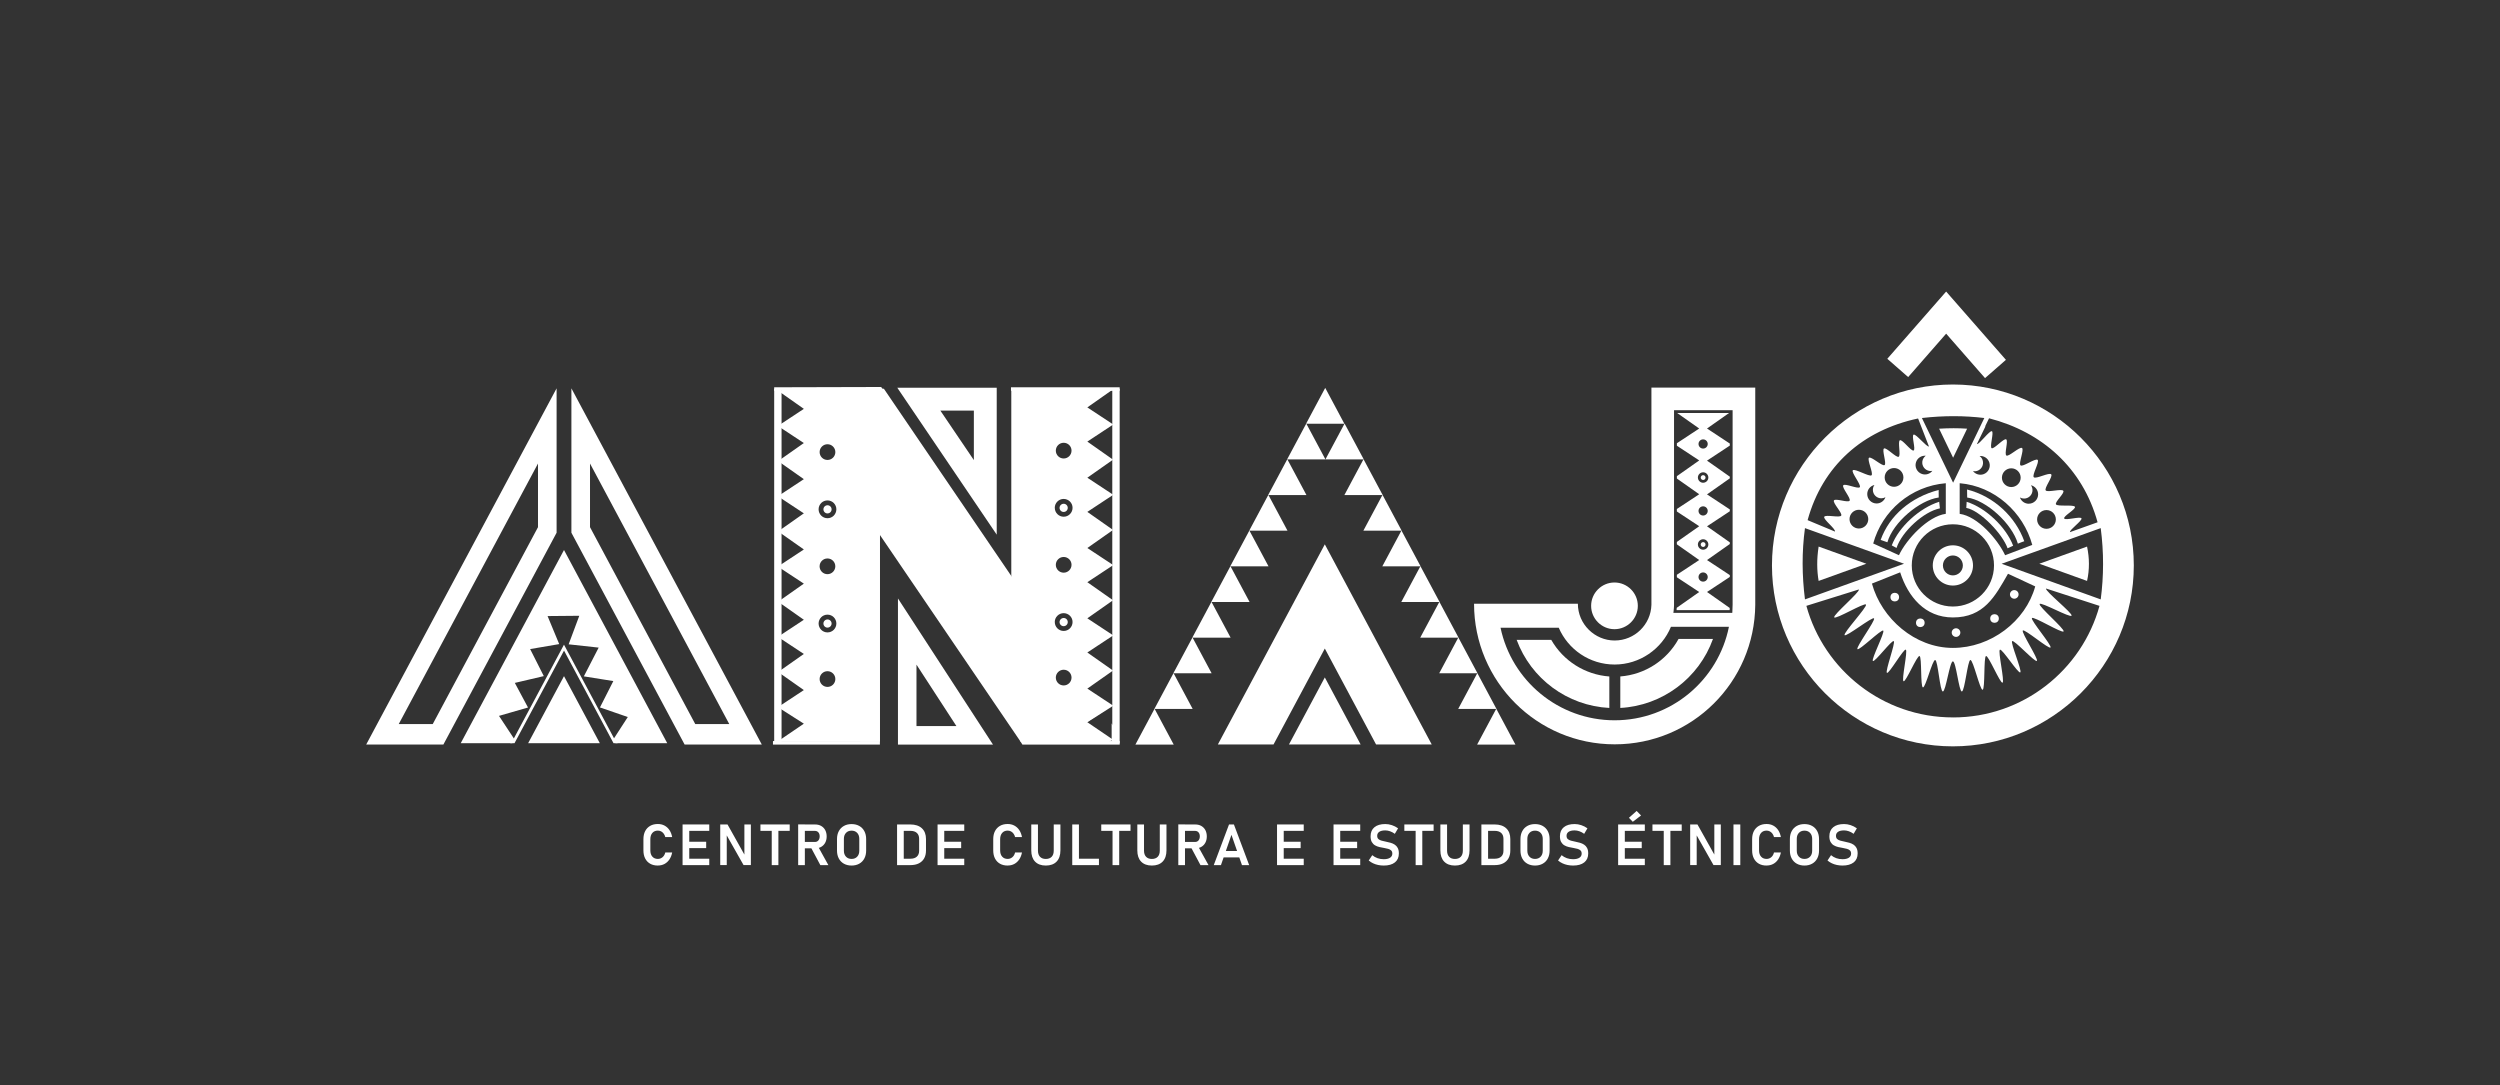 <?xml version="1.0" encoding="UTF-8"?><svg id="Camada_1" xmlns="http://www.w3.org/2000/svg" viewBox="0 0 874.82 379.72"><rect x="0" y="0" width="874.82" height="379.72" fill="#333333" stroke="none"/><defs><style>.cls-1,.cls-2{fill:#fff;stroke-width:0px;}.cls-2{fill-rule:evenodd;}</style></defs><path class="cls-1" d="m230.2,302.88c-1.04,0-1.94-.21-2.69-.64s-1.34-1.04-1.75-1.84-.61-1.74-.61-2.83v-3.91c0-1.1.2-2.04.61-2.83.41-.79.99-1.4,1.75-1.84s1.66-.65,2.69-.65c.86,0,1.64.18,2.33.55.69.37,1.27.89,1.73,1.58.46.68.77,1.5.95,2.44h-2.41c-.12-.47-.3-.87-.56-1.21-.25-.34-.56-.6-.9-.78-.35-.18-.73-.27-1.13-.27-.82,0-1.46.27-1.93.81-.47.54-.71,1.27-.71,2.2v3.91c0,.93.23,1.66.71,2.19.47.54,1.12.8,1.93.8.61,0,1.15-.2,1.62-.59.48-.39.8-.95.97-1.67h2.41c-.18.95-.5,1.76-.96,2.44-.46.68-1.03,1.21-1.72,1.58-.69.37-1.47.55-2.32.55Z"/><path class="cls-1" d="m238.85,302.73v-14.23h2.34v14.23h-2.34Zm.97-11.99v-2.24h8.37v2.24h-8.37Zm0,6.04v-2.23h7.29v2.23h-7.29Zm0,5.95v-2.24h8.37v2.24h-8.37Z"/><path class="cls-1" d="m252.03,302.72v-14.22h2.55l6.13,10.95-.23.26v-11.21h2.27v14.22h-2.56l-6.11-10.79.23-.25v11.04h-2.27Z"/><path class="cls-1" d="m266.1,290.74v-2.24h10.24v2.24h-10.24Zm3.95,11.99v-13.07h2.33v13.07h-2.33Z"/><path class="cls-1" d="m279.3,302.73v-14.24h2.34v14.24h-2.34Zm.97-5.87v-2.24h4.9c.5,0,.9-.18,1.2-.53s.45-.83.46-1.41c0-.58-.15-1.05-.45-1.4s-.71-.53-1.21-.53h-4.9v-2.24h4.97c.81,0,1.52.17,2.12.52.6.35,1.07.83,1.41,1.46.33.63.5,1.36.5,2.2s-.17,1.57-.51,2.2c-.34.63-.81,1.11-1.41,1.46-.6.35-1.3.52-2.11.52h-4.97Zm6.79,5.87l-3.36-6.31,2.43-.45,3.74,6.76h-2.81Z"/><path class="cls-1" d="m297.99,302.88c-1.03,0-1.92-.22-2.69-.65-.77-.43-1.36-1.04-1.78-1.83-.42-.79-.63-1.71-.63-2.76v-4.03c0-1.06.21-1.98.63-2.76.42-.79,1.01-1.4,1.78-1.83.76-.43,1.66-.65,2.69-.65s1.92.22,2.69.65c.77.43,1.36,1.04,1.78,1.83.42.79.63,1.71.63,2.76v4.03c0,1.05-.21,1.97-.63,2.76-.42.79-1.01,1.4-1.78,1.83-.77.43-1.66.65-2.69.65Zm0-2.32c.82,0,1.47-.26,1.96-.78.49-.52.74-1.21.74-2.08v-4.17c0-.87-.25-1.56-.74-2.08-.49-.52-1.14-.78-1.96-.78s-1.46.26-1.95.78c-.49.52-.74,1.21-.74,2.08v4.17c0,.86.25,1.55.74,2.08.49.52,1.14.78,1.95.78Z"/><path class="cls-1" d="m313.91,302.73v-14.23h2.34v14.23h-2.34Zm1.35,0v-2.24h3.32c.97,0,1.72-.24,2.25-.73.53-.48.8-1.17.8-2.05v-4.19c0-.89-.27-1.57-.8-2.06-.53-.48-1.28-.72-2.25-.72h-3.32v-2.24h3.26c1.76,0,3.11.45,4.07,1.34s1.44,2.15,1.44,3.76v4.03c0,1.04-.21,1.95-.63,2.71-.42.76-1.04,1.35-1.86,1.77-.82.42-1.83.62-3.03.62h-3.25Z"/><path class="cls-1" d="m328.08,302.73v-14.23h2.34v14.23h-2.34Zm.97-11.99v-2.24h8.37v2.24h-8.37Zm0,6.04v-2.23h7.29v2.23h-7.29Zm0,5.95v-2.24h8.37v2.24h-8.37Z"/><path class="cls-1" d="m352.61,302.88c-1.04,0-1.94-.21-2.69-.64s-1.34-1.04-1.75-1.84-.61-1.74-.61-2.83v-3.91c0-1.1.2-2.04.61-2.83.41-.79.99-1.4,1.75-1.84s1.66-.65,2.69-.65c.86,0,1.64.18,2.33.55.69.37,1.27.89,1.73,1.58.46.68.77,1.5.95,2.44h-2.41c-.12-.47-.3-.87-.56-1.21-.25-.34-.56-.6-.9-.78-.35-.18-.73-.27-1.13-.27-.82,0-1.46.27-1.93.81-.47.54-.71,1.27-.71,2.2v3.91c0,.93.23,1.66.71,2.19.47.54,1.12.8,1.93.8.61,0,1.15-.2,1.62-.59.48-.39.8-.95.97-1.67h2.41c-.18.95-.5,1.76-.96,2.44-.46.68-1.03,1.21-1.72,1.58-.69.37-1.47.55-2.32.55Z"/><path class="cls-1" d="m365.96,302.88c-1.62,0-2.87-.46-3.76-1.38-.89-.92-1.33-2.23-1.33-3.91v-9.08h2.34v9.15c0,.93.24,1.64.72,2.15s1.16.76,2.03.76,1.56-.25,2.05-.76.72-1.23.72-2.15v-9.15h2.34v9.08c0,1.68-.45,2.99-1.34,3.91-.89.92-2.15,1.38-3.77,1.38Z"/><path class="cls-1" d="m375.21,302.73v-14.23h2.34v14.23h-2.34Zm1.1,0v-2.24h8.24v2.24h-8.24Z"/><path class="cls-1" d="m385.36,290.74v-2.24h10.24v2.24h-10.24Zm3.95,11.99v-13.07h2.33v13.07h-2.33Z"/><path class="cls-1" d="m403.07,302.88c-1.62,0-2.87-.46-3.76-1.38-.89-.92-1.33-2.23-1.33-3.91v-9.08h2.34v9.15c0,.93.24,1.64.72,2.15s1.16.76,2.03.76,1.56-.25,2.05-.76.72-1.23.72-2.15v-9.15h2.34v9.08c0,1.68-.45,2.99-1.34,3.91-.89.92-2.15,1.38-3.77,1.38Z"/><path class="cls-1" d="m412.32,302.73v-14.24h2.34v14.24h-2.34Zm.97-5.87v-2.24h4.9c.5,0,.9-.18,1.2-.53s.45-.83.46-1.41c0-.58-.15-1.05-.45-1.4s-.71-.53-1.21-.53h-4.9v-2.24h4.97c.81,0,1.52.17,2.12.52.6.35,1.07.83,1.41,1.46.33.63.5,1.36.5,2.2s-.17,1.57-.51,2.2c-.34.63-.81,1.11-1.41,1.46-.6.35-1.3.52-2.11.52h-4.97Zm6.79,5.87l-3.36-6.31,2.43-.45,3.74,6.76h-2.81Z"/><path class="cls-1" d="m424.73,302.73l5.34-14.23h1.71l5.34,14.23h-2.52l-3.68-10.6-3.68,10.6h-2.52Zm2.52-2.7v-2.24h7.49v2.24h-7.49Z"/><path class="cls-1" d="m446.87,302.73v-14.23h2.34v14.23h-2.34Zm.97-11.99v-2.24h8.37v2.24h-8.37Zm0,6.04v-2.23h7.29v2.23h-7.29Zm0,5.95v-2.24h8.37v2.24h-8.37Z"/><path class="cls-1" d="m466.64,302.73v-14.23h2.34v14.23h-2.34Zm.97-11.99v-2.24h8.37v2.24h-8.37Zm0,6.04v-2.23h7.29v2.23h-7.29Zm0,5.95v-2.24h8.37v2.24h-8.37Z"/><path class="cls-1" d="m484.21,302.88c-.69,0-1.34-.07-1.97-.2-.63-.13-1.22-.33-1.77-.59-.55-.26-1.05-.58-1.52-.97l1.24-1.87c.55.46,1.16.81,1.84,1.05s1.4.36,2.17.36c.95,0,1.69-.17,2.22-.51.52-.34.79-.82.79-1.44h0c0-.49-.13-.85-.4-1.11-.27-.25-.61-.44-1.04-.56-.43-.12-.9-.22-1.41-.31-.54-.08-1.09-.19-1.65-.32-.56-.13-1.07-.33-1.54-.6-.47-.27-.84-.66-1.13-1.16s-.43-1.18-.43-2.02h0c0-1.37.45-2.42,1.35-3.16.9-.74,2.17-1.11,3.8-1.11.76,0,1.53.13,2.29.38.76.25,1.49.62,2.18,1.11l-1.14,1.93c-.55-.4-1.11-.7-1.67-.9-.57-.2-1.12-.3-1.67-.3-.9,0-1.6.16-2.09.49s-.74.79-.74,1.4h0c0,.5.14.88.43,1.14s.67.45,1.14.57c.47.13.97.24,1.51.35.54.1,1.07.23,1.6.38s1.02.37,1.45.65c.43.28.79.67,1.05,1.16s.4,1.13.4,1.92v.02c0,1.34-.46,2.38-1.39,3.12s-2.24,1.1-3.93,1.1Z"/><path class="cls-1" d="m491.42,290.74v-2.24h10.24v2.24h-10.24Zm3.95,11.99v-13.07h2.33v13.07h-2.33Z"/><path class="cls-1" d="m509.12,302.88c-1.62,0-2.87-.46-3.76-1.38-.89-.92-1.33-2.23-1.33-3.91v-9.08h2.34v9.15c0,.93.24,1.64.72,2.15s1.16.76,2.03.76,1.56-.25,2.05-.76.72-1.23.72-2.15v-9.15h2.34v9.08c0,1.68-.45,2.99-1.34,3.91-.89.92-2.15,1.38-3.77,1.38Z"/><path class="cls-1" d="m518.38,302.73v-14.23h2.34v14.23h-2.34Zm1.35,0v-2.24h3.32c.97,0,1.72-.24,2.25-.73.53-.48.8-1.17.8-2.05v-4.19c0-.89-.27-1.57-.8-2.06-.53-.48-1.28-.72-2.25-.72h-3.32v-2.24h3.26c1.76,0,3.11.45,4.07,1.34s1.44,2.15,1.44,3.76v4.03c0,1.04-.21,1.95-.63,2.71-.42.76-1.04,1.35-1.86,1.77-.82.42-1.83.62-3.03.62h-3.25Z"/><path class="cls-1" d="m537.15,302.88c-1.03,0-1.92-.22-2.69-.65-.77-.43-1.36-1.04-1.78-1.83-.42-.79-.63-1.71-.63-2.76v-4.03c0-1.06.21-1.98.63-2.76.42-.79,1.01-1.4,1.78-1.83.76-.43,1.66-.65,2.69-.65s1.92.22,2.69.65c.77.43,1.36,1.04,1.78,1.83.42.79.63,1.71.63,2.76v4.03c0,1.05-.21,1.97-.63,2.76-.42.79-1.01,1.4-1.78,1.83-.77.43-1.66.65-2.69.65Zm0-2.32c.82,0,1.47-.26,1.96-.78.49-.52.74-1.21.74-2.08v-4.17c0-.87-.25-1.56-.74-2.08-.49-.52-1.14-.78-1.96-.78s-1.46.26-1.95.78c-.49.52-.74,1.21-.74,2.08v4.17c0,.86.25,1.55.74,2.08.49.52,1.14.78,1.95.78Z"/><path class="cls-1" d="m550.47,302.88c-.69,0-1.34-.07-1.97-.2-.63-.13-1.22-.33-1.77-.59s-1.05-.58-1.52-.97l1.24-1.87c.55.46,1.16.81,1.84,1.05s1.4.36,2.17.36c.95,0,1.69-.17,2.22-.51.52-.34.79-.82.79-1.44h0c0-.49-.13-.85-.4-1.11-.27-.25-.61-.44-1.04-.56-.43-.12-.9-.22-1.41-.31-.54-.08-1.09-.19-1.65-.32-.56-.13-1.07-.33-1.54-.6-.47-.27-.84-.66-1.13-1.16s-.43-1.18-.43-2.02h0c0-1.37.45-2.42,1.35-3.16.9-.74,2.17-1.11,3.8-1.11.76,0,1.53.13,2.29.38.76.25,1.49.62,2.18,1.11l-1.14,1.93c-.55-.4-1.11-.7-1.67-.9-.57-.2-1.12-.3-1.67-.3-.9,0-1.6.16-2.09.49s-.74.79-.74,1.4h0c0,.5.14.88.43,1.14s.67.45,1.14.57c.47.13.97.24,1.51.35.54.1,1.07.23,1.6.38s1.02.37,1.45.65c.43.28.79.67,1.05,1.16s.4,1.13.4,1.92v.02c0,1.34-.46,2.38-1.39,3.12s-2.24,1.1-3.93,1.1Z"/><path class="cls-1" d="m566.23,302.73v-14.23h2.34v14.23h-2.34Zm.97-11.99v-2.24h8.37v2.24h-8.37Zm0,6.04v-2.23h7.29v2.23h-7.29Zm0,5.95v-2.24h8.37v2.24h-8.37Zm4.16-15.16l-1.35-1.4,2.7-2.4,1.54,1.59-2.89,2.21Z"/><path class="cls-1" d="m578.24,290.74v-2.24h10.24v2.24h-10.24Zm3.95,11.99v-13.07h2.33v13.07h-2.33Z"/><path class="cls-1" d="m591.44,302.72v-14.22h2.55l6.13,10.95-.23.26v-11.21h2.27v14.22h-2.56l-6.11-10.79.23-.25v11.04h-2.27Z"/><path class="cls-1" d="m608.98,288.5v14.23h-2.39v-14.23h2.39Z"/><path class="cls-1" d="m618.17,302.88c-1.04,0-1.94-.21-2.69-.64s-1.34-1.04-1.75-1.84-.61-1.74-.61-2.83v-3.91c0-1.1.2-2.04.61-2.83.41-.79.99-1.4,1.75-1.84s1.66-.65,2.69-.65c.86,0,1.64.18,2.33.55.69.37,1.27.89,1.73,1.58.46.68.77,1.5.95,2.44h-2.41c-.12-.47-.3-.87-.56-1.21-.25-.34-.56-.6-.9-.78-.35-.18-.73-.27-1.13-.27-.82,0-1.46.27-1.93.81-.47.54-.71,1.27-.71,2.2v3.91c0,.93.23,1.66.71,2.19.47.54,1.12.8,1.93.8.61,0,1.15-.2,1.62-.59.48-.39.8-.95.97-1.67h2.41c-.18.95-.5,1.76-.96,2.44-.46.68-1.03,1.21-1.72,1.58-.69.37-1.47.55-2.32.55Z"/><path class="cls-1" d="m631.43,302.88c-1.03,0-1.92-.22-2.69-.65-.77-.43-1.36-1.04-1.78-1.83-.42-.79-.63-1.71-.63-2.76v-4.03c0-1.06.21-1.98.63-2.76.42-.79,1.01-1.4,1.78-1.83.76-.43,1.66-.65,2.69-.65s1.92.22,2.69.65c.77.43,1.36,1.04,1.78,1.83.42.79.63,1.71.63,2.76v4.03c0,1.05-.21,1.97-.63,2.76-.42.79-1.01,1.4-1.78,1.83-.77.43-1.66.65-2.69.65Zm0-2.32c.82,0,1.47-.26,1.96-.78.49-.52.74-1.21.74-2.08v-4.17c0-.87-.25-1.56-.74-2.08-.49-.52-1.14-.78-1.96-.78s-1.46.26-1.95.78c-.49.52-.74,1.21-.74,2.08v4.17c0,.86.25,1.55.74,2.08.49.52,1.14.78,1.95.78Z"/><path class="cls-1" d="m644.75,302.88c-.69,0-1.34-.07-1.97-.2-.63-.13-1.22-.33-1.77-.59s-1.05-.58-1.52-.97l1.24-1.87c.55.46,1.16.81,1.84,1.05s1.4.36,2.17.36c.95,0,1.69-.17,2.22-.51.52-.34.79-.82.79-1.44h0c0-.49-.13-.85-.4-1.11-.27-.25-.61-.44-1.04-.56-.43-.12-.9-.22-1.41-.31-.54-.08-1.09-.19-1.65-.32-.56-.13-1.07-.33-1.54-.6-.47-.27-.84-.66-1.13-1.16s-.43-1.18-.43-2.02h0c0-1.37.45-2.42,1.35-3.16.9-.74,2.17-1.11,3.8-1.11.76,0,1.53.13,2.29.38.76.25,1.49.62,2.18,1.11l-1.14,1.93c-.55-.4-1.11-.7-1.67-.9-.57-.2-1.12-.3-1.67-.3-.9,0-1.6.16-2.09.49s-.74.79-.74,1.4h0c0,.5.14.88.43,1.14s.67.45,1.14.57c.47.13.97.24,1.51.35.54.1,1.07.23,1.6.38s1.02.37,1.45.65c.43.28.79.67,1.05,1.16s.4,1.13.4,1.92v.02c0,1.34-.46,2.38-1.39,3.12-.93.73-2.24,1.1-3.93,1.1Z"/><path class="cls-2" d="m636.39,191.26c-.69,4.43-.62,8.39,0,12.02l16.7-6.01c-5.57-2-11.13-4.01-16.7-6.01Z"/><path class="cls-2" d="m713.62,197.27c5.57,2,11.13,4.01,16.7,6.01.9-4.01.85-8.01,0-12.02-5.57,2-11.13,4.01-16.7,6.01Z"/><path class="cls-2" d="m678.55,150.01c1.63,3.39,3.27,6.77,4.9,10.16,1.63-3.39,3.27-6.77,4.9-10.16-3.04-.22-6.32-.21-9.8,0Z"/><rect class="cls-1" x="270.91" y="136.05" width="2.58" height="124.07"/><polygon class="cls-2" points="389.22 260.12 391.8 260.12 391.8 136.05 389.22 136.05 389.22 257.96 389.22 260.12"/><path class="cls-2" d="m564.95,220.17c4.5,0,8.17-3.67,8.17-8.17s-3.67-8.17-8.17-8.17-8.17,3.67-8.17,8.17,3.67,8.17,8.17,8.17Z"/><polygon class="cls-2" points="426.16 260.52 463.59 190.48 501.01 260.52 481.53 260.52 463.59 226.94 445.64 260.52 426.16 260.52"/><path class="cls-2" d="m683.37,134.55c-34.87,0-63.31,28.44-63.31,63.31s28.44,63.31,63.31,63.31,63.31-28.44,63.31-63.31-28.44-63.31-63.31-63.31Zm11.3,14.62l.27-.56.27-.56.27-.56.27-.56.27-.56c18.59,4.8,32.76,17.41,37.98,36.39l-9.66,3.45c-.26-.77,4.37-4.02,4.03-4.82-.34-.8-5.64.85-6.05.04-.41-.82,4.23-3.28,3.75-4.1-.48-.82-6.08,0-6.62-.83-.54-.82,3.15-3.94,2.55-4.76-.6-.81-5.49.67-6.14-.12-.65-.8,2.61-4.86,1.91-5.64-.7-.77-5.35,1.76-6.09,1.02-.74-.74,2.12-5.39,1.34-6.08-.77-.69-5.17,2.58-5.97,1.94-.8-.64,1.34-5.51.51-6.09-.83-.58-4.62,3.15-5.46,2.64-.84-.51.76-5.24-.09-5.67-.86-.43-4.18,3.45-5.05,3.11-.86-.34.89-5.72.03-5.96-.87-.24-4.36,4.65-5.22,4.51l.27-.56.27-.56.27-.56.27-.56.27-.56.27-.56.27-.56.27-.56.27-.56.27-.56.27-.56Zm-11.3,63.07c-7.95,0-14.39-6.44-14.39-14.39s6.44-14.39,14.39-14.39,14.39,6.44,14.39,14.39-6.44,14.39-14.39,14.39Zm19.29-11.47l9.52,4.43c-3.36,12.22-15.53,21.52-28.82,21.52s-24.96-10.29-28.32-22.51l9.88-3.94c2.74,8.52,8.7,15.79,18.45,15.79,10.86,0,14.73-7.32,19.29-15.3Zm-49.26-27.88c0-1.55,1.07-2.85,2.52-3.19-.35.48-.55,1.08-.55,1.72,0,1.63,1.32,2.95,2.95,2.95.53,0,1.02-.14,1.45-.38-.45,1.27-1.67,2.19-3.09,2.19-1.81,0-3.28-1.47-3.28-3.28Zm.36,8.77c0,1.81-1.47,3.28-3.28,3.28s-3.28-1.47-3.28-3.28,1.47-3.28,3.28-3.28,3.28,1.47,3.28,3.28Zm5.74-14.6c0-1.81,1.47-3.28,3.28-3.28s3.28,1.47,3.28,3.28-1.47,3.28-3.28,3.28-3.28-1.47-3.28-3.28Zm21.39,2.03v10.71c-6.27.84-13.82,8.96-16.39,14.48l-9.01-4.1c3.15-11.46,13.2-20.07,25.4-21.09Zm-6.21-4.42c.5.17,1.02.19,1.5.1-.83,1.07-2.27,1.54-3.63,1.09-1.72-.58-2.65-2.44-2.07-4.15.49-1.47,1.92-2.36,3.4-2.23-.48.35-.86.85-1.07,1.45-.52,1.55.32,3.22,1.86,3.74Zm11.07,15.13v-10.71c12.2,1.02,22.25,10.12,25.4,21.59l-9.5,3.61c-2.57-5.52-9.63-13.65-15.9-14.48Zm8.03-18.78c-.2-.61-.58-1.1-1.07-1.45,1.48-.13,2.91.76,3.4,2.23.58,1.72-.35,3.58-2.07,4.15-1.35.45-2.8-.03-3.63-1.09.48.09,1,.07,1.5-.1,1.55-.52,2.38-2.19,1.86-3.74Zm6.75,6.13c0-1.81,1.47-3.28,3.28-3.28s3.28,1.47,3.28,3.28-1.47,3.28-3.28,3.28-3.28-1.47-3.28-3.28Zm9.39,9.12c-1.43,0-2.64-.91-3.09-2.19.43.24.93.38,1.45.38,1.63,0,2.95-1.32,2.95-2.95,0-.64-.2-1.23-.55-1.72,1.44.34,2.52,1.64,2.52,3.19,0,1.81-1.47,3.28-3.28,3.28Zm6.2,2.21c1.81,0,3.28,1.47,3.28,3.28s-1.47,3.28-3.28,3.28-3.28-1.47-3.28-3.28,1.47-3.28,3.28-3.28Zm-21.75-32.21c-.43.89-.85,1.77-1.28,2.66-3.21,6.66-6.43,13.32-9.64,19.98-3.64-7.55-7.28-15.09-10.92-22.64,7.73-.88,14.99-.83,21.84,0Zm-23.14.25l3.77,9.72c-.91.17-4.44-4.39-5.34-4.16-.9.24.83,5.26-.05,5.56-.89.3-3.9-3.96-4.77-3.59-.87.37.41,5.36-.44,5.78-.85.43-4.31-3.38-5.13-2.9-.82.49.99,5.27.2,5.81-.79.54-4.69-3.15-5.45-2.56-.76.6,1.61,5.48.89,6.13-.72.65-5.86-2.45-6.55-1.76-.68.7,3.08,5.19,2.44,5.93-.64.74-5.2-1.45-5.79-.66-.59.79,2.77,4.55,2.23,5.38-.54.83-5-.95-5.49-.08-.49.87,2.99,4.38,2.56,5.28-.43.9-5.59-.47-5.96.46-.37.94,4.06,4.19,3.75,5.15l-.59-.25-.6-.25-.59-.25-.6-.25-.6-.25-.6-.25-.6-.25-.6-.25-.6-.25-.6-.25-.6-.25-.6-.25-.6-.25-.59-.25-.6-.25-.59-.25c5.22-18.99,19.23-31.43,38.63-35.57Zm-39.63,38.28c1.09.39,2.17.78,3.26,1.17l31.42,11.3c-11.56,4.16-23.12,8.31-34.67,12.47-1.05-8.31-1.13-16.63,0-24.94Zm51.77,66.24c-24.47,0-45.08-16.54-51.27-39.04l18.38-5.74c.39.92-9.05,8.88-8.64,9.76.41.88,10.69-5.31,11.13-4.46.44.85-7.97,9.88-7.5,10.68.47.81,9.82-6.61,10.32-5.85.5.76-6.36,10.03-5.83,10.75.54.72,8.47-7.13,9.05-6.46.57.67-4.25,10-3.64,10.61.61.61,6.66-7.5,7.32-6.94.66.56-3.1,10.6-2.4,11.1.7.5,5.86-8.55,6.61-8.12.75.44-1.59,10.69-.79,11.06.8.37,4.74-9.14,5.6-8.83.85.3.26,10.74,1.17,10.98.91.23,3.33-9.75,4.3-9.59.97.16,1.64,10.94,2.67,11.02,1.03.08,2.42-10.55,3.52-10.55s2.12,10.63,3.14,10.55c1.02-.08,2.01-10.87,2.98-11.02.97-.16,3.38,10.64,4.29,10.41.91-.23.32-11.49,1.18-11.8.86-.3,4.98,9.7,5.79,9.33.81-.37-1.69-11.11-.92-11.55.76-.44,6.42,8.45,7.13,7.95.71-.5-3.52-10.39-2.85-10.95.67-.56,8.04,7.55,8.66,6.93.62-.62-5.51-9.96-4.93-10.64.58-.67,9.17,6.67,9.7,5.94.53-.73-7-9.52-6.51-10.29.49-.77,10.64,5.48,11.09,4.66.45-.82-8.8-8.72-8.39-9.58.41-.86,10.81,4.98,11.18,4.07.37-.9-9.29-8.56-8.95-9.5l1.17.38,1.17.38,1.17.38,1.17.38,1.17.38,1.17.38,1.17.38,1.17.38,1.17.38,1.17.38,1.17.38,1.17.38,1.17.38,1.17.38,1.17.38,1.17.38c-6.19,22.51-26.8,39.04-51.27,39.04Zm17.06-53.77c1.91-.69,3.82-1.37,5.73-2.06,9.65-3.47,19.3-6.94,28.94-10.41,1.12,8.52,1.07,16.83,0,24.94-11.56-4.16-23.12-8.31-34.67-12.47Z"/><path class="cls-2" d="m683.37,190.82c-3.89,0-7.04,3.15-7.04,7.04s3.15,7.04,7.04,7.04,7.04-3.15,7.04-7.04-3.15-7.04-7.04-7.04Zm0,10.53c-1.92,0-3.49-1.57-3.49-3.49s1.57-3.49,3.49-3.49,3.49,1.57,3.49,3.49-1.57,3.49-3.49,3.49Z"/><path class="cls-2" d="m660.44,189.75c-1.01-.38-1.46-.48-2.35-.81,3.08-8.57,10.54-14.93,20.3-17.49l.02,2.64c-6.73.93-15.92,8.64-17.96,15.65h0Zm3.2,2c1.95-5.84,9.55-12.73,15.18-13.86l-.24-2.3c-6.92,2.18-14.13,8.8-16.6,15.26l1.66.9Z"/><path class="cls-2" d="m706.11,190.25c1.01-.38,1.51-.65,2.24-.86-3.08-8.57-10.6-15.71-20.02-18.1l.04,2.81c6.73.93,15.7,9.14,17.74,16.15Z"/><path class="cls-2" d="m702.52,191.86l1.94-.9c-2.47-6.46-9.46-13.2-16.27-15.37l-.13,2.14c4.84.9,12.67,9.07,14.45,14.13Z"/><circle class="cls-1" cx="663.03" cy="208.95" r="1.51"/><circle class="cls-1" cx="671.97" cy="217.93" r="1.51"/><path class="cls-2" d="m684.47,222.87c.83,0,1.51-.68,1.51-1.51s-.68-1.51-1.51-1.51-1.51.68-1.51,1.51.68,1.51,1.51,1.51Z"/><circle class="cls-1" cx="697.94" cy="216.43" r="1.51"/><path class="cls-2" d="m704.85,209.51c.83,0,1.51-.68,1.51-1.51s-.68-1.51-1.51-1.51-1.51.68-1.51,1.51.68,1.51,1.51,1.51Z"/><path class="cls-2" d="m563.15,236.72c-8.51-.62-16.12-5.45-20.32-12.81h-12.11c5,13.58,17.74,23.08,32.43,23.82v-11.02Z"/><path class="cls-2" d="m587.38,223.58c-4.13,7.5-11.8,12.47-20.39,13.13v11.02c14.76-.8,27.53-10.44,32.43-24.15h-12.04Z"/><path class="cls-2" d="m577.88,135.63v75.99c-.19,6.94-5.88,12.51-12.87,12.51s-12.87-5.76-12.87-12.87h-36.33c0,27.17,22.03,49.2,49.2,49.2s48.99-21.82,49.2-48.81h0v-76.02h-36.34Zm-12.87,116.42c-19.65,0-36.05-13.89-39.93-32.38h20.37c3.26,7.57,10.79,12.87,19.56,12.87s16.51-5.44,19.7-13.21h20.29c-3.75,18.67-20.24,32.72-39.99,32.72Zm41.28-40.46c0,.78-.04,1.57-.09,2.42l-.03.46h-20.61l.07-.56c.09-.69.14-1.38.16-2.07v-.12s0-68.18,0-68.18h20.5v68.04Z"/><path class="cls-2" d="m596.56,166.51c-.15-.15-.36-.24-.59-.24s-.44.09-.59.25c-.15.15-.25.36-.25.59s.09.44.25.6c.15.15.36.25.6.25s.44-.09.59-.25.25-.36.25-.59-.09-.44-.24-.59h0Z"/><path class="cls-2" d="m596.56,189.94c-.15-.15-.36-.24-.59-.24s-.44.09-.59.25-.25.36-.25.59.09.44.25.6c.15.15.36.25.6.25s.44-.09.59-.25c.15-.15.25-.36.25-.59s-.09-.44-.24-.59h0Z"/><path class="cls-2" d="m605.31,155.21l-7.98-5.26,7.7-5.42h-18.13l7.7,5.42-7.81,5.15v.87s7.81,5.15,7.81,5.15l-7.81,5.5v.83s7.81,5.5,7.81,5.5l-7.82,5.16v.87l7.82,5.16-7.82,5.5v.83l7.82,5.5-7.82,5.16v.87s7.82,5.16,7.82,5.16l-7.87,5.53c-.02.27-.03.54-.05.81h18.57c.01-.26.02-.51.03-.76l-7.95-5.59,7.98-5.26v-.65l-7.98-5.26,7.98-5.61v-.59l-7.98-5.61,7.98-5.26v-.65l-7.98-5.26,7.98-5.61v-.59l-7.98-5.61,7.98-5.26v-.65Zm-7.73,46.71c0,.89-.72,1.61-1.61,1.61s-1.61-.72-1.61-1.61.72-1.61,1.61-1.61,1.61.72,1.61,1.61Zm.22-11.39c0,.5-.2.96-.54,1.29-.33.33-.79.54-1.29.54s-.96-.2-1.29-.54h0c-.33-.33-.54-.79-.54-1.29s.2-.96.54-1.29.79-.54,1.29-.54.96.2,1.29.54h0c.33.33.54.79.54,1.29Zm-.22-11.74c0,.89-.72,1.61-1.61,1.61s-1.61-.72-1.61-1.61.72-1.61,1.61-1.61,1.61.72,1.61,1.61Zm.22-11.69c0,.5-.2.96-.54,1.29-.33.33-.79.54-1.29.54s-.96-.2-1.29-.54h0c-.33-.33-.54-.79-.54-1.29s.2-.96.54-1.29c.33-.33.79-.54,1.29-.54s.96.2,1.29.54h0c.33.33.54.79.54,1.29Zm-1.83-10.13c-.89,0-1.61-.72-1.61-1.61s.72-1.61,1.61-1.61,1.61.72,1.61,1.61-.72,1.61-1.61,1.61Z"/><path class="cls-1" d="m155.15,260.54l39.62-74.12v-50.53l-66.63,124.65h27.01Zm33.11-76.07l-36.83,68.9h-11.9l48.73-91.17v22.27Z"/><path class="cls-1" d="m199.95,135.89v50.53l39.62,74.12h27.01l-66.63-124.65Zm6.51,48.58v-22.27l48.73,91.17h-11.9l-36.83-68.9Z"/><polygon class="cls-2" points="173.08 250.58 183.34 247.62 178.69 238.95 188.86 236.56 184.04 227.03 194.32 225.27 190.16 215.26 204.12 215.13 200.33 225.27 211.01 226.44 205.78 236.56 216.09 238.21 211.31 247.62 221.17 251.03 215.32 260.07 233.49 260.07 197.36 192.46 161.22 260.07 179.32 260.07 173.08 250.58"/><path class="cls-2" d="m212.69,246.41l4.88-9.6-10.29-1.65,5.26-10.19-10.84-1.18,3.84-10.29-16.82.15,4.24,10.22-10.37,1.78,4.86,9.6-10.2,2.4,4.67,8.72-10.38,2.99c2.35,3.57,4.7,7.14,7.05,10.71h1.45l17.33-32.41,17.32,32.41h1.38l6.6-10.21-9.98-3.45Zm2.17,11.93l-16.65-31.15-.86-1.6-17.54,32.81-5.2-7.89,10.15-2.93-4.61-8.61,10.14-2.38-4.78-9.46,10.17-1.74-4.07-9.81,11.1-.1-3.73,9.99,10.51,1.15-5.19,10.06,10.32,1.65-4.68,9.22,9.74,3.36-4.81,7.44Z"/><polygon class="cls-2" points="184.81 260.07 197.36 236.6 209.9 260.07 184.81 260.07"/><rect class="cls-1" x="301.01" y="136.75" width="6.89" height="122.72"/><rect class="cls-1" x="353.77" y="135.52" width="38.03" height="1.23"/><polygon class="cls-2" points="309.19 136.65 270.91 136.75 270.91 135.52 308.35 135.42 309.19 136.65"/><path class="cls-2" d="m314.22,209.42v51.13h33.25l-33.25-51.13Zm6.48,23.16l13.97,21.49h-13.97v-21.49Z"/><path class="cls-2" d="m313.99,135.69l34.79,51.4v-51.4h-34.79Zm26.79,25.31l-11.72-17.31h11.72v17.31Z"/><path class="cls-2" d="m289.57,179.66c.4,0,.75-.16,1.01-.42.26-.26.42-.62.42-1.01s-.16-.76-.42-1.01h0c-.26-.26-.62-.42-1.01-.42s-.75.16-1.01.42c-.26.26-.42.62-.42,1.01s.16.76.42,1.02c.26.26.62.42,1.02.42Z"/><path class="cls-2" d="m281.29,143.07l-9.07,5.98,9.07,5.98-8.99,6.32,8.99,6.32-9.07,5.98,9.07,5.98-8.99,6.32,8.99,6.32-9.07,5.98,9.07,5.98-8.99,6.32,8.99,6.32-9.07,5.98,9.07,5.98-8.99,6.32,8.99,6.32-9.07,5.98,9.07,5.78-8.99,6.11v-11.53s-.08-.36-.08-.36l.08-.37v-.02s0-11.91,0-11.91v-11.93s-.08-.37-.08-.37l.08-.37v-.02s0-11.91,0-11.91v-11.93s-.08-.37-.08-.37l.08-.37v-.02s0-11.91,0-11.91v-11.93s-.08-.37-.08-.37l.08-.37v-.02s0-11.91,0-11.91v-11.93s-.08-.37-.08-.37l.08-.37v-.02s0-11.91,0-11.91h-.08v122.72h35.68v-122.72h-35.6l8.99,6.32Zm8.27,97.3c-1.51,0-2.75-1.23-2.75-2.75s1.23-2.75,2.75-2.75,2.75,1.23,2.75,2.75-1.23,2.75-2.75,2.75Zm0-84.92c1.51,0,2.75,1.23,2.75,2.75s-1.23,2.75-2.75,2.75-2.75-1.23-2.75-2.75,1.23-2.75,2.75-2.75Zm-2.21,20.57c.56-.56,1.34-.91,2.21-.91s1.64.35,2.2.91h0c.56.57.91,1.35.91,2.2s-.35,1.64-.91,2.21c-.56.56-1.34.91-2.2.91s-1.64-.35-2.2-.91h0c-.56-.57-.91-1.35-.91-2.21s.35-1.64.91-2.2Zm4.95,22.15c0,1.51-1.23,2.75-2.75,2.75s-2.75-1.23-2.75-2.75,1.23-2.75,2.75-2.75,2.75,1.23,2.75,2.75Zm-4.95,17.82c.56-.56,1.34-.91,2.21-.91s1.64.35,2.2.91h0c.56.57.91,1.35.91,2.2s-.35,1.64-.91,2.2c-.56.56-1.34.91-2.2.91s-1.64-.35-2.2-.91h0c-.56-.57-.91-1.35-.91-2.2s.35-1.64.91-2.2Z"/><path class="cls-2" d="m289.57,219.62c.4,0,.75-.16,1.01-.42.26-.26.42-.62.42-1.01s-.16-.76-.42-1.01h0c-.26-.26-.62-.42-1.01-.42s-.75.16-1.01.42c-.26.26-.42.62-.42,1.01s.16.76.42,1.02c.26.26.62.42,1.02.42Z"/><path class="cls-2" d="m371.2,176.7c.26-.26.62-.42,1.01-.42s.75.16,1.01.42c.26.26.42.62.42,1.01,0,.4-.16.76-.42,1.02-.26.26-.62.42-1.02.42s-.75-.16-1.01-.42c-.26-.26-.42-.62-.42-1.01,0-.4.16-.76.42-1.01h0Z"/><path class="cls-2" d="m353.88,136.24v117.82s5.13,4.9,5.13,4.9h30.55s0-122.72,0-122.72h-.08s0,11.91,0,11.91v.02s.08.37.08.37l-.08.37v.02s0,11.91,0,11.91v11.91s0,.02,0,.02l.08.37-.08.37v.02s0,11.91,0,11.91v11.91s0,.02,0,.02l.08.37-.08.37v.02s0,11.91,0,11.91v11.91s0,.02,0,.02l.08.37-.08.37v.02s0,11.91,0,11.91v11.91s0,.02,0,.02l.08.37-.08.36v.02s0,11.51,0,11.51l-8.99-6.11,3.74-2.38,5.33-3.4-9.07-5.98,8.99-6.32-8.99-6.32,9.07-5.98-9.07-5.98,8.99-6.32-8.99-6.32,9.07-5.98-9.07-5.98,8.99-6.32-8.99-6.32,9.07-5.98-9.07-5.98,8.99-6.32-8.99-6.32,9.07-5.98-9.07-5.98,8.99-6.32h-35.6Zm21.08,21.45c0,1.51-1.23,2.75-2.75,2.75-1.51,0-2.75-1.23-2.75-2.75,0-1.51,1.23-2.75,2.75-2.75s2.75,1.23,2.75,2.75Zm-5.5,79.42c0-1.51,1.23-2.75,2.75-2.75s2.75,1.23,2.75,2.75c0,1.51-1.23,2.75-2.75,2.75-1.51,0-2.75-1.23-2.75-2.75Zm-.37-19.43c0-.86.35-1.64.91-2.2h0c.57-.57,1.34-.92,2.2-.92s1.64.35,2.21.91c.56.56.91,1.34.91,2.2,0,.86-.35,1.64-.91,2.2h0c-.56.57-1.34.92-2.2.92s-1.64-.35-2.2-.91c-.56-.56-.91-1.34-.91-2.2Zm3.12-17.28c-1.51,0-2.75-1.23-2.75-2.75,0-1.51,1.23-2.75,2.75-2.75s2.75,1.23,2.75,2.75c0,1.51-1.23,2.75-2.75,2.75Zm-3.12-22.69c0-.86.35-1.64.91-2.2h0c.57-.57,1.34-.92,2.2-.92s1.64.35,2.21.91c.56.56.91,1.34.91,2.2,0,.86-.35,1.64-.91,2.2h0c-.56.57-1.34.92-2.2.92s-1.64-.35-2.2-.91c-.56-.56-.91-1.34-.91-2.21Z"/><path class="cls-2" d="m371.2,216.67c.26-.26.62-.42,1.01-.42s.75.16,1.01.42c.26.26.42.62.42,1.01,0,.4-.16.76-.42,1.02-.26.26-.62.42-1.02.42s-.75-.16-1.01-.42c-.26-.26-.42-.62-.42-1.01,0-.4.16-.76.42-1.01h0Z"/><polygon class="cls-2" points="660.42 125.55 681.01 102.02 701.93 125.92 694.62 132.31 681.01 116.76 667.72 131.95 660.42 125.55"/><path class="cls-2" d="m457.03,148.27l6.7-12.54,6.7,12.54h-13.4Z"/><polygon class="cls-2" points="451.04 260.52 463.59 237.05 476.13 260.52 451.04 260.52"/><path class="cls-2" d="m450.4,160.75l6.7-12.54,6.7,12.54h-13.4Z"/><path class="cls-2" d="m477.21,160.75l-6.7-12.54-6.7,12.54h13.4Z"/><path class="cls-2" d="m443.76,173.23l6.7-12.54,6.7,12.54h-13.4Z"/><path class="cls-2" d="m483.84,173.23l-6.7-12.54-6.7,12.54h13.4Z"/><path class="cls-2" d="m437.13,185.7l6.7-12.54,6.7,12.54h-13.4Z"/><path class="cls-2" d="m490.48,185.7l-6.7-12.54-6.7,12.54h13.4Z"/><path class="cls-2" d="m430.49,198.18l6.7-12.54,6.7,12.54h-13.4Z"/><path class="cls-2" d="m497.11,198.18l-6.7-12.54-6.7,12.54h13.4Z"/><path class="cls-2" d="m423.86,210.65l6.7-12.54,6.7,12.54h-13.4Z"/><path class="cls-2" d="m503.75,210.65l-6.7-12.54-6.7,12.54h13.4Z"/><path class="cls-2" d="m417.22,223.13l6.7-12.54,6.7,12.54h-13.4Z"/><path class="cls-2" d="m510.38,223.13l-6.7-12.54-6.7,12.54h13.4Z"/><path class="cls-2" d="m410.58,235.6l6.7-12.54,6.7,12.54h-13.4Z"/><path class="cls-2" d="m517.02,235.6l-6.7-12.54-6.7,12.54h13.4Z"/><path class="cls-2" d="m403.95,248.08l6.7-12.54,6.7,12.54h-13.4Z"/><path class="cls-2" d="m523.66,248.08l-6.7-12.54-6.7,12.54h13.4Z"/><path class="cls-2" d="m397.31,260.55l6.7-12.54,6.7,12.54h-13.4Z"/><path class="cls-2" d="m530.29,260.55l-6.7-12.54-6.7,12.54h13.4Z"/><rect class="cls-1" x="270.48" y="259.32" width="37.42" height="1.23"/><polygon class="cls-2" points="391.81 260.55 357.76 260.55 356.92 259.21 391.81 259.32 391.81 260.55"/><polygon class="cls-2" points="389 253.15 389 259.22 380.01 252.89 386.1 248.88 381.01 241.4 380.38 245 365.91 243.97 361.16 228.61 372.3 228.61 309.3 136.04 273.09 136.04 273.95 137.3 282.16 143.07 279.2 145.02 286.58 155.86 292.98 151.38 301.43 162.36 293.53 166.07 357.11 259.5 389.56 259.5 389.56 253.96 389 253.15"/></svg>